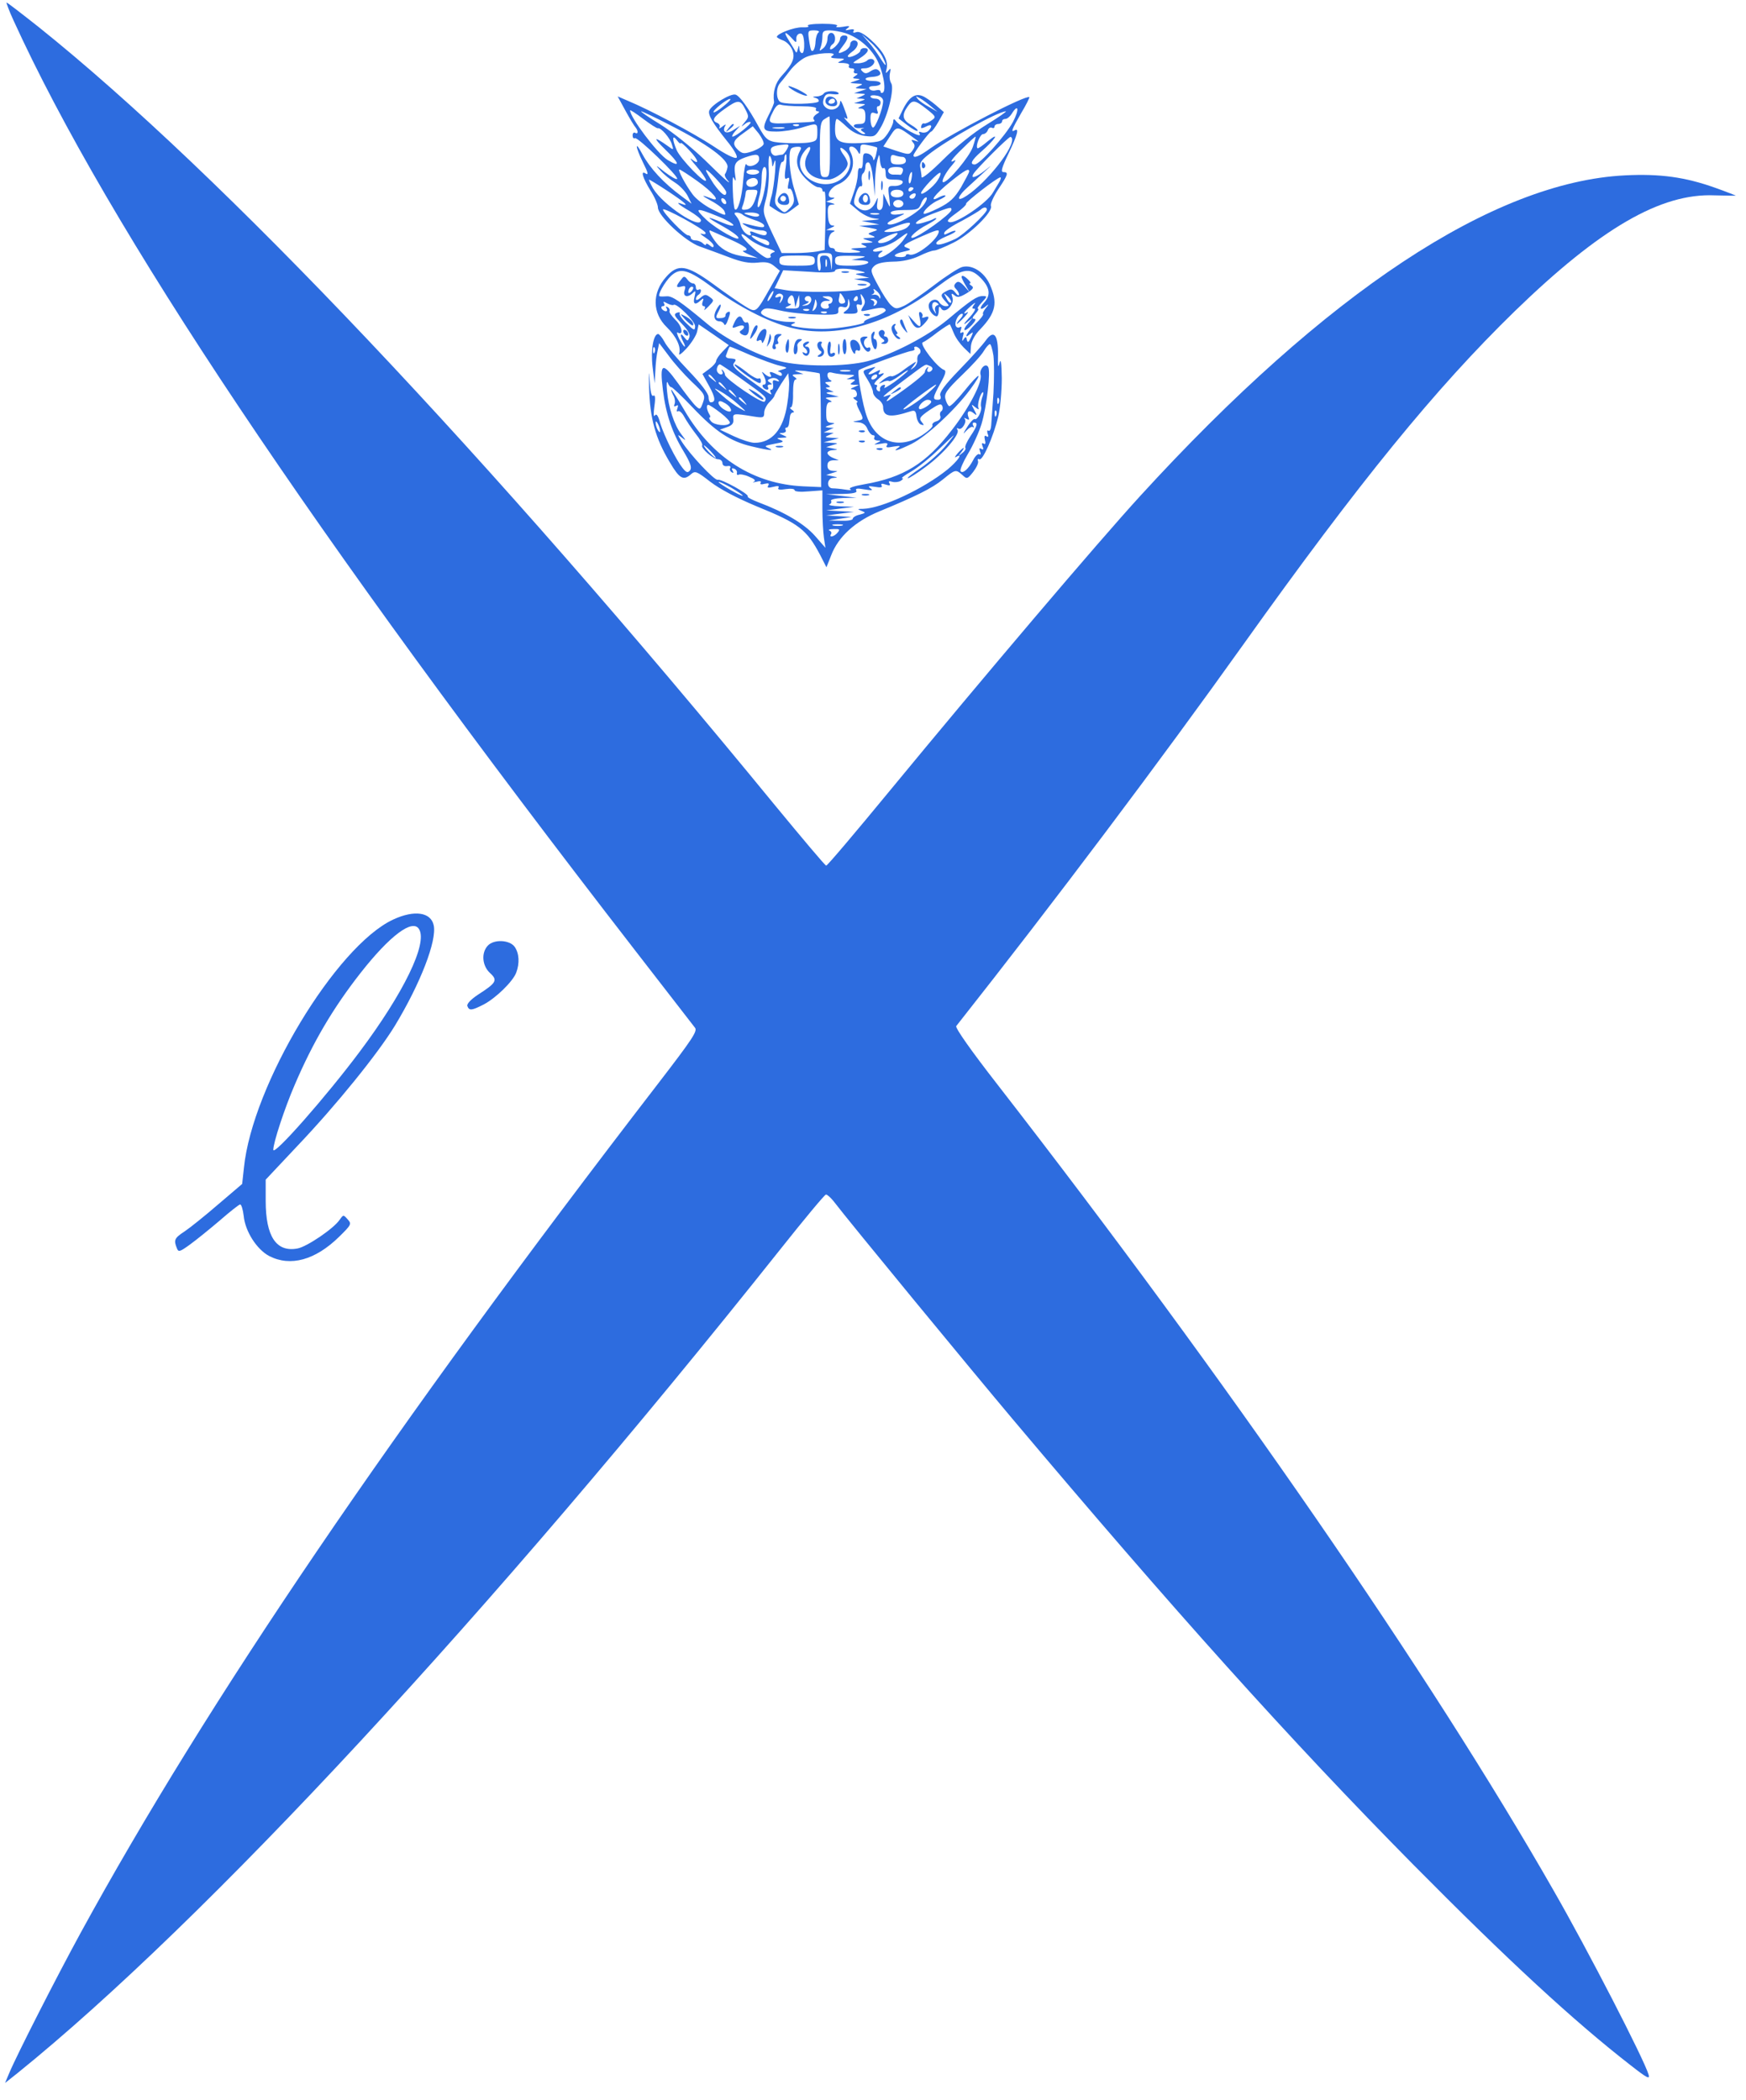 <svg xmlns="http://www.w3.org/2000/svg" version="1.0" width="690pt" height="830pt" viewBox="0 0 690 830" preserveAspectRatio="xMidYMid meet">

<g transform="translate(0,830) scale(0.1,-0.1)" fill="#2d6cdf" stroke="none">
<path d="M54 8218 c373 -817 1185 -2033 2455 -3673 123 -159 230 -297 237 -306 12 -13 -8 -43 -148 -225 -1044 -1355 -1780 -2439 -2280 -3354 -96 -176 -252 -482 -282 -554 l-16 -38 48 38 c742 599 1874 1821 3012 3252 96 121 179 221 184 221 4 1 18 -11 30 -26 64 -84 546 -669 705 -858 640 -760 1100 -1272 1586 -1764 374 -378 635 -619 859 -793 65 -51 77 -57 71 -37 -17 59 -240 492 -375 727 -486 851 -1289 2015 -2199 3187 -102 131 -167 223 -162 230 390 494 808 1050 1136 1510 458 642 758 1010 1071 1315 338 328 577 467 790 458 46 -1 84 -2 84 -1 0 0 -37 15 -82 31 -118 42 -217 56 -356 49 -521 -26 -1181 -463 -1916 -1267 -170 -186 -619 -715 -988 -1163 -135 -164 -249 -299 -253 -298 -4 0 -94 107 -202 238 -1127 1376 -2186 2496 -2910 3076 -67 53 -124 97 -127 97 -2 0 10 -33 28 -72z" fill="#2d6cdf"/>
<path d="M3193 8198 c7 -4 -3 -7 -23 -6 -31 1 -100 -25 -100 -38 0 -2 11 -9 25 -14 14 -5 30 -22 36 -37 12 -31 3 -54 -42 -103 -25 -27 -36 -65 -30 -103 1 -4 -8 -25 -19 -47 -31 -61 -28 -70 28 -70 27 0 71 7 98 15 65 20 64 20 64 -19 0 -30 -3 -34 -32 -39 -18 -3 -62 -4 -97 -2 -66 4 -72 8 -105 68 -38 70 -73 118 -89 123 -19 6 -95 -40 -104 -63 -6 -16 13 -49 69 -119 28 -34 44 -62 39 -67 -6 -6 -44 13 -93 46 -76 50 -250 143 -340 180 l-37 16 31 -57 c17 -31 35 -61 40 -66 11 -14 10 -28 -2 -21 -5 3 -10 -1 -10 -10 0 -9 4 -14 9 -11 10 7 175 -153 167 -161 -3 -4 -25 9 -49 27 -36 29 -39 30 -17 6 13 -15 39 -36 58 -48 18 -11 40 -34 49 -51 l16 -32 -39 29 c-72 53 -125 111 -155 166 -31 59 -29 31 2 -32 21 -42 23 -52 9 -43 -19 12 -10 -18 20 -67 17 -26 30 -57 30 -68 0 -33 108 -134 165 -154 28 -10 80 -29 117 -43 49 -19 79 -24 111 -21 33 4 49 1 66 -13 l23 -19 -35 -62 c-61 -108 -58 -105 -103 -78 -21 13 -78 52 -125 87 -106 77 -140 82 -187 28 -56 -63 -54 -143 3 -198 38 -37 57 -78 49 -104 -3 -10 10 -1 30 21 19 21 38 51 41 66 l6 28 60 -41 59 -41 -25 -26 c-14 -14 -25 -31 -25 -37 0 -6 -12 -20 -27 -31 l-27 -20 27 -49 c25 -46 26 -63 5 -63 -4 0 -8 10 -8 21 0 14 -31 54 -79 104 -44 46 -87 97 -95 114 -9 17 -21 31 -25 31 -19 0 -30 -65 -22 -130 l8 -65 3 50 c1 28 5 63 9 80 l6 29 37 -49 c20 -28 61 -74 91 -103 53 -50 55 -54 45 -83 -10 -28 -12 -29 -28 -14 -10 9 -42 50 -71 91 -62 86 -73 81 -59 -29 11 -92 37 -168 81 -240 28 -47 34 -65 26 -76 -9 -11 -15 -9 -30 10 -26 33 -72 125 -88 177 -8 30 -15 39 -21 30 -5 -8 -6 7 -2 36 5 34 3 47 -4 42 -8 -4 -12 17 -15 66 -2 40 -3 26 -2 -32 3 -122 25 -202 82 -297 38 -65 54 -74 84 -47 16 14 22 12 76 -30 38 -29 104 -64 183 -97 168 -68 198 -92 251 -192 l25 -49 19 48 c28 73 95 134 190 173 143 59 208 91 251 126 49 40 51 41 77 18 18 -17 20 -17 43 12 13 17 22 36 19 43 -3 7 0 10 5 7 13 -8 56 89 75 169 8 33 14 102 14 151 -1 62 -4 81 -9 60 -6 -22 -7 -14 -6 32 1 80 -16 102 -48 58 -11 -16 -58 -69 -104 -116 -59 -61 -81 -91 -76 -102 4 -12 1 -17 -10 -17 -22 0 -20 10 11 66 20 35 23 49 14 52 -27 9 -100 104 -84 109 6 2 33 20 58 40 26 19 48 33 49 31 1 -1 8 -17 15 -34 7 -18 25 -43 39 -57 l27 -26 2 31 c2 20 15 45 37 67 62 65 70 105 37 178 -22 48 -69 78 -108 68 -13 -3 -63 -35 -110 -71 -47 -36 -101 -73 -119 -82 -31 -14 -35 -14 -53 2 -10 9 -33 44 -51 78 -30 55 -31 61 -16 76 11 11 35 17 75 18 37 0 75 9 103 22 24 12 51 22 60 22 8 0 42 14 76 31 65 32 157 122 148 145 -3 8 10 37 29 66 39 58 42 68 20 68 -11 0 -6 18 20 72 35 73 44 104 25 93 -17 -10 -11 4 25 67 20 33 34 62 33 64 -11 11 -303 -140 -391 -202 -44 -32 -67 -41 -67 -28 0 9 63 94 70 94 3 0 16 17 28 38 l22 39 -23 20 c-12 11 -34 28 -49 37 -35 22 -61 9 -88 -43 l-19 -39 35 -27 c19 -15 38 -25 40 -22 3 3 -8 13 -25 23 -35 20 -38 39 -15 72 20 29 29 28 76 -9 38 -30 38 -32 19 -45 -11 -8 -24 -13 -28 -12 -7 3 -13 -5 -13 -17 0 -3 9 -1 20 5 22 12 27 1 9 -17 -6 -6 -18 -9 -27 -6 -10 4 -13 2 -8 -5 15 -24 -78 26 -96 53 -5 6 -8 4 -8 -5 0 -9 -10 -30 -22 -48 -22 -31 -26 -33 -97 -37 -94 -5 -111 4 -111 55 0 22 3 40 7 40 4 0 21 -14 39 -31 21 -20 45 -32 71 -36 37 -5 42 -3 61 29 31 50 57 158 44 179 -6 9 -8 27 -5 40 4 20 3 21 -7 9 -10 -12 -11 -11 -6 9 7 32 -14 70 -63 114 -27 24 -46 34 -57 30 -11 -4 -15 -2 -11 4 5 7 -1 9 -15 6 -19 -4 -20 -3 -8 6 11 8 7 10 -20 5 -21 -3 -30 -2 -23 3 8 5 -14 9 -57 9 -38 0 -64 -4 -57 -8z m42 -26 c-6 -4 -11 -20 -12 -35 -1 -27 -9 -45 -17 -36 -2 2 -6 21 -9 42 -5 35 -4 37 21 37 15 0 22 -4 17 -8z m106 -3 c51 -17 96 -55 123 -102 25 -45 40 -123 25 -133 -5 -3 -9 -1 -9 4 0 6 -8 8 -19 5 -10 -3 -22 0 -25 6 -5 7 3 11 18 11 14 0 26 5 26 10 0 6 -13 10 -30 10 -37 0 -40 14 -4 16 31 2 41 11 27 25 -8 8 -17 7 -32 -2 -16 -11 -23 -11 -33 -1 -9 9 -8 12 9 12 26 0 49 25 33 35 -7 4 -17 2 -23 -4 -6 -6 -22 -11 -36 -11 -25 0 -25 0 7 20 34 21 42 40 17 40 -8 0 -15 -5 -15 -10 0 -11 -42 -31 -49 -24 -3 3 5 11 17 20 25 17 29 44 7 44 -8 0 -15 -7 -15 -15 0 -8 -9 -19 -19 -25 -31 -16 -34 -12 -12 16 25 32 26 44 6 44 -8 0 -15 -6 -15 -13 0 -8 -9 -22 -20 -32 -11 -10 -20 -13 -20 -7 0 6 5 14 10 17 16 10 12 45 -5 45 -9 0 -15 -9 -15 -24 0 -13 -8 -30 -17 -37 -15 -12 -16 -12 -10 4 4 10 7 30 7 43 0 20 5 24 29 24 15 0 43 -5 62 -11z m-212 -20 c17 -19 19 -19 18 -3 -1 10 5 20 13 21 11 3 16 -7 18 -37 1 -22 -2 -40 -8 -40 -5 0 -11 8 -11 18 -1 15 -2 15 -6 -2 -5 -18 -5 -18 -16 2 -7 11 -18 29 -25 41 -16 27 -8 27 17 0z m357 -71 c22 -42 17 -47 -7 -8 -12 19 -33 49 -48 65 l-26 30 33 -30 c19 -16 40 -42 48 -57z m-196 2 c-11 -7 -6 -10 20 -11 29 0 31 -2 15 -9 -18 -8 -17 -9 8 -9 16 -1 26 -5 22 -11 -3 -5 1 -10 10 -10 9 0 13 -4 10 -10 -3 -5 0 -10 7 -10 9 0 9 -3 -2 -10 -12 -8 -12 -10 5 -11 17 -1 16 -2 -5 -9 -25 -8 -25 -8 5 -10 26 -1 27 -3 10 -10 -18 -8 -18 -9 5 -10 l25 -2 -25 -8 -25 -8 25 -2 c23 -1 23 -2 5 -10 l-20 -9 20 -1 c17 -2 16 -3 -5 -10 l-25 -8 25 -2 c23 -1 23 -2 5 -10 -17 -7 -17 -9 -2 -9 12 -1 17 -9 17 -31 0 -26 -4 -30 -26 -30 -14 0 -23 -4 -19 -10 3 -6 16 -8 28 -6 12 1 16 1 8 -1 -12 -4 -12 -6 0 -14 10 -6 11 -9 1 -9 -7 0 -29 16 -50 36 -20 20 -31 33 -24 29 15 -8 15 -9 -3 40 -8 22 -14 32 -15 23 0 -26 -33 -40 -55 -24 -12 9 -15 19 -10 35 6 18 13 22 35 19 16 -2 27 -1 24 4 -7 11 -52 10 -59 -2 -3 -5 -16 -11 -28 -11 -17 -1 -18 -2 -4 -6 9 -2 15 -9 12 -14 -7 -10 -124 -13 -149 -3 -19 7 -21 57 -3 76 6 7 24 29 39 49 15 20 42 43 60 52 36 18 135 24 108 7z m200 -179 c0 -30 -32 -111 -41 -105 -5 3 -9 18 -9 34 0 23 3 28 17 23 12 -5 15 -2 10 10 -3 9 -2 17 3 17 6 0 10 7 10 15 0 8 -9 15 -20 15 -11 0 -20 4 -20 9 0 4 11 6 25 3 15 -2 25 -11 25 -21z m190 -22 l25 -21 -33 19 c-19 10 -39 24 -45 32 -10 12 -9 12 8 3 11 -6 31 -21 45 -33z m-820 2 c-19 -16 -37 -27 -40 -25 -6 6 52 53 65 53 6 0 -6 -13 -25 -28z m85 -12 c15 -29 15 -32 -2 -52 -16 -20 -16 -20 0 -8 9 8 20 11 23 8 6 -5 -58 -57 -71 -57 -4 0 0 10 11 22 l19 21 -27 -17 c-27 -18 -46 -8 -32 17 5 7 0 6 -11 -3 -10 -8 -16 -10 -12 -4 4 7 0 14 -8 18 -24 9 -17 23 28 55 53 38 63 38 82 0z m221 11 c41 0 63 -4 59 -10 -3 -5 0 -10 7 -10 8 0 6 -5 -5 -11 -9 -6 -15 -14 -12 -20 8 -11 16 -10 -87 -15 -95 -5 -98 -3 -72 47 10 20 20 29 30 25 9 -3 45 -6 80 -6z m-566 -87 c11 4 48 -38 55 -63 8 -24 7 -24 -16 -7 -56 40 -60 35 -11 -13 58 -56 63 -74 10 -42 -40 25 -148 168 -148 196 0 3 23 -12 52 -34 28 -21 54 -38 58 -37z m1403 25 c-30 -55 -131 -168 -151 -168 -21 0 -13 17 26 51 53 46 77 82 27 42 -21 -18 -40 -31 -42 -29 -9 8 10 56 22 56 7 0 16 7 19 16 3 8 10 12 16 9 5 -3 10 -1 10 4 0 6 7 11 15 11 8 0 15 5 15 10 0 6 6 10 13 10 7 0 18 9 25 20 27 44 31 17 5 -32z m-1352 -14 c147 -75 229 -136 224 -165 -2 -12 -7 -24 -10 -27 -2 -3 0 -11 6 -19 28 -33 -4 -6 -86 75 -51 49 -127 110 -175 140 -46 28 -81 52 -76 52 4 0 57 -25 117 -56z m1249 4 c-51 -31 -120 -86 -172 -138 -47 -47 -86 -79 -86 -70 0 8 -3 25 -5 37 -4 17 3 29 31 51 75 60 273 170 307 172 5 0 -28 -23 -75 -52z m-620 -88 c0 -113 -1 -120 -20 -120 -19 0 -20 7 -20 110 0 93 3 110 18 119 9 6 18 11 20 11 1 0 2 -54 2 -120z m-123 84 c-3 -3 -12 -4 -19 -1 -8 3 -5 6 6 6 11 1 17 -2 13 -5z m-139 -73 c-2 -8 -21 -20 -42 -28 -35 -12 -41 -11 -58 3 -26 25 -23 38 20 68 l37 27 23 -28 c12 -16 21 -34 20 -42z m80 62 c-10 -2 -28 -2 -40 0 -13 2 -5 4 17 4 22 1 32 -1 23 -4z m517 -41 c18 -13 18 -14 1 -8 -15 5 -17 4 -8 -7 9 -10 8 -18 -2 -32 -12 -17 -15 -17 -64 -1 l-51 17 26 40 c28 43 27 43 98 -9z m-925 -18 c0 5 16 -8 35 -29 36 -38 41 -60 8 -34 -10 8 -1 -5 20 -29 20 -23 37 -48 37 -54 0 -20 -101 84 -116 119 -18 42 -18 64 1 39 8 -11 15 -16 15 -12z m1154 -16 c-14 -39 -97 -138 -116 -138 -11 0 9 39 36 69 11 13 15 21 9 17 -26 -14 -12 6 33 49 25 25 47 45 49 45 2 0 -3 -19 -11 -42z m156 30 c-1 -48 -120 -189 -192 -229 -30 -16 -21 8 15 40 108 99 105 96 69 67 -36 -28 -58 -34 -45 -13 11 19 136 144 146 146 4 0 7 -5 7 -11z m-890 -38 c-6 -11 -14 -20 -18 -21 -4 0 -14 -2 -24 -4 -9 -2 -18 5 -21 15 -5 19 8 25 56 29 15 1 16 -2 7 -19z m356 7 c2 -2 -1 -16 -5 -33 -5 -16 -10 -22 -10 -13 -1 9 -10 19 -21 22 -17 4 -20 0 -20 -30 0 -20 -4 -32 -10 -28 -6 4 -10 -6 -10 -23 0 -16 -7 -49 -16 -73 l-15 -44 32 -27 c18 -15 46 -29 63 -31 28 -3 27 -4 -9 -7 l-40 -3 35 -7 35 -7 -40 -3 -40 -3 40 -7 c37 -7 38 -8 16 -15 -23 -8 -24 -9 -5 -16 16 -6 14 -8 -11 -9 -30 -2 -30 -2 -5 -10 25 -8 25 -8 -5 -10 -26 -1 -27 -3 -10 -10 16 -7 12 -9 -20 -10 -39 -2 -39 -3 -10 -10 25 -6 20 -8 -27 -9 -33 0 -58 3 -58 9 0 6 -6 10 -14 10 -18 0 -15 53 4 62 12 5 11 7 -5 8 l-20 1 20 9 c14 6 16 9 4 9 -10 1 -16 13 -17 41 -2 32 1 40 15 41 15 1 15 2 -2 7 l-20 5 20 8 c16 6 16 8 3 8 -26 1 -10 38 23 52 53 21 75 81 49 130 -14 25 14 27 29 2 9 -16 10 -15 11 6 0 21 3 23 32 17 17 -3 33 -8 34 -9z m-306 -16 c-19 -37 -11 -72 24 -107 19 -19 41 -34 50 -34 9 0 16 -5 16 -11 0 -5 3 -8 8 -6 4 3 6 -48 4 -113 l-3 -118 -31 -6 c-17 -3 -55 -6 -85 -6 l-54 0 -38 80 c-38 81 -38 81 -24 133 8 29 13 80 11 114 -2 34 0 59 4 57 4 -3 8 -15 9 -27 1 -20 2 -20 9 3 5 15 6 0 3 -40 -3 -36 -9 -80 -15 -98 -5 -18 -8 -34 -6 -36 55 -37 57 -37 87 -15 l28 21 -18 60 c-19 59 -25 148 -12 161 3 4 15 7 25 7 15 0 17 -3 8 -19z m33 -9 c-31 -54 5 -102 78 -102 31 0 79 38 79 63 0 7 -7 22 -15 33 -21 28 -18 40 5 19 31 -28 26 -78 -11 -109 -79 -66 -209 17 -155 99 23 34 39 31 19 -3z m-193 -21 c0 -21 -40 -37 -51 -20 -3 6 -9 -23 -12 -64 -5 -69 -22 -126 -33 -114 -3 3 -7 36 -8 73 -2 46 0 62 5 49 7 -15 8 -11 4 15 -6 42 1 54 40 68 44 15 55 14 55 -7z m105 -32 c-6 -40 -4 -50 5 -44 10 6 11 1 6 -19 -4 -17 -3 -25 3 -22 5 4 12 -8 16 -25 6 -24 2 -36 -14 -52 -20 -20 -21 -20 -41 -2 -17 15 -20 26 -15 50 4 16 9 54 12 83 3 28 9 52 14 52 5 0 9 7 9 15 0 8 3 15 6 15 3 0 3 -23 -1 -51z m386 -4 c5 4 9 -5 9 -19 0 -23 4 -26 36 -26 24 0 34 -4 31 -12 -2 -7 -16 -13 -31 -13 -27 1 -28 0 -22 -45 5 -45 5 -45 -9 -15 l-14 30 -1 -32 c0 -21 -5 -33 -14 -33 -9 0 -12 9 -9 28 3 25 3 25 -6 5 -15 -34 -43 -44 -69 -25 -20 15 -21 20 -10 54 6 21 15 35 20 32 5 -3 7 6 4 20 -3 14 0 28 5 31 5 4 9 15 9 26 0 12 5 19 13 17 7 -3 14 -31 18 -69 l6 -64 1 60 c1 33 6 71 10 85 7 24 7 23 10 -8 2 -18 8 -30 13 -27z m75 45 c8 0 14 -7 14 -15 0 -10 -10 -15 -30 -15 -24 0 -30 4 -30 21 0 15 4 19 16 15 9 -3 22 -6 30 -6z m-539 -92 c-5 -54 -24 -114 -32 -106 -3 2 0 20 5 39 6 18 10 53 10 76 0 26 5 43 11 43 8 0 10 -17 6 -52z m541 36 c-2 -8 -6 -15 -10 -15 -5 1 -17 1 -28 1 -11 0 -20 7 -20 15 0 10 10 15 31 15 22 0 30 -4 27 -16z m-813 -39 c62 -44 96 -85 58 -70 -44 17 -44 14 -2 -9 26 -14 49 -32 52 -41 8 -20 5 -19 -53 10 -27 14 -60 39 -73 57 -29 39 -60 98 -52 98 4 0 35 -20 70 -45z m115 -45 c0 -22 -20 -8 -50 34 -16 25 -30 48 -30 53 1 12 80 -74 80 -87z m130 80 c0 -5 -11 -10 -25 -10 -14 0 -25 5 -25 10 0 6 11 10 25 10 14 0 25 -4 25 -10z m830 2 c0 -4 -15 -32 -32 -62 -26 -43 -44 -60 -88 -82 -30 -15 -56 -25 -59 -23 -8 8 30 43 60 55 16 7 28 15 25 17 -2 3 -14 -1 -26 -7 -42 -23 -16 12 46 62 59 47 74 55 74 40z m-228 -29 c-3 -16 -7 -22 -10 -15 -4 13 4 42 11 42 2 0 2 -12 -1 -27z m103 -6 c-17 -27 -65 -63 -65 -50 0 12 70 86 76 80 3 -3 -2 -17 -11 -30z m-710 -8 c0 -8 -10 -15 -22 -17 -25 -4 -33 22 -10 31 18 8 32 2 32 -14z m953 0 c-7 -12 -18 -30 -24 -40 -23 -41 -144 -123 -171 -117 -14 3 -8 11 25 35 24 17 42 34 40 38 -3 6 122 103 135 104 4 1 2 -9 -5 -20z m-1308 -35 c68 -45 86 -62 55 -50 -28 11 -15 -2 30 -28 25 -15 45 -31 45 -36 0 -40 -150 60 -189 125 -11 19 -18 35 -16 35 3 0 37 -21 75 -46z m970 12 c0 -3 -4 -8 -10 -11 -5 -3 -10 -1 -10 4 0 6 5 11 10 11 6 0 10 -2 10 -4z m-625 -43 c-9 -27 -20 -39 -35 -41 -19 -3 -21 0 -15 15 4 10 8 27 10 38 3 26 2 25 29 25 23 0 23 -1 11 -37z m585 22 c0 -9 -9 -15 -25 -15 -16 0 -25 6 -25 15 0 9 9 15 25 15 16 0 25 -6 25 -15z m45 -14 c-3 -6 -11 -8 -17 -5 -6 4 -5 9 3 15 16 10 23 4 14 -10z m-745 -22 c0 -6 -4 -7 -10 -4 -5 3 -10 11 -10 16 0 6 5 7 10 4 6 -3 10 -11 10 -16z m780 -9 c-24 -34 -113 -83 -138 -77 -11 3 -2 11 28 25 40 19 42 20 13 15 -21 -3 -33 -1 -33 6 0 7 21 11 55 11 50 0 56 2 65 25 5 14 14 25 20 25 6 0 2 -14 -10 -30z m-80 5 c0 -8 -9 -15 -20 -15 -11 0 -20 7 -20 15 0 8 9 15 20 15 11 0 20 -7 20 -15z m-782 -115 c2 -6 -4 -7 -15 -4 -10 3 -3 -3 15 -15 17 -11 32 -26 32 -32 0 -8 -4 -8 -15 1 -8 7 -15 9 -15 4 0 -4 -5 -3 -12 4 -7 7 -20 12 -30 12 -10 0 -18 5 -18 10 0 6 -5 10 -11 10 -13 0 -99 89 -99 102 0 11 164 -78 168 -92z m972 91 c0 -16 -133 -111 -155 -111 -16 0 20 32 57 51 21 11 38 22 38 25 0 3 -5 2 -10 -1 -6 -4 -24 -10 -41 -15 -55 -16 -27 12 36 35 71 27 75 28 75 16z m140 1 c0 -15 -93 -101 -124 -116 -50 -23 -76 -28 -76 -17 0 6 18 18 40 27 23 9 39 19 36 21 -2 3 -14 -1 -26 -7 -18 -9 -21 -9 -18 1 2 7 33 28 69 46 35 19 68 39 74 44 11 11 25 12 25 1z m-1065 -26 c33 -13 61 -29 63 -35 2 -6 -17 -2 -43 9 -68 29 -68 24 -1 -13 33 -18 62 -39 64 -46 6 -19 -86 33 -126 70 -51 48 -43 50 43 15z m101 5 c5 -5 26 -14 47 -21 20 -6 37 -16 37 -22 0 -9 -8 -9 -75 8 -15 4 -14 1 5 -10 14 -9 37 -15 53 -16 15 0 27 -4 27 -10 0 -13 -12 -13 -45 0 -17 7 -24 7 -20 0 10 -16 -11 -12 -25 5 -6 7 -13 21 -14 28 -1 8 -8 22 -15 31 -11 13 -11 16 1 16 8 0 18 -4 24 -9z m64 -1 c0 -6 -11 -8 -27 -4 -40 10 -41 14 -5 14 18 0 32 -5 32 -10z m473 3 c-7 -2 -21 -2 -30 0 -10 3 -4 5 12 5 17 0 24 -2 18 -5z m114 -50 c-9 -9 -35 -18 -58 -19 -47 -3 -46 1 7 20 56 21 73 21 51 -1z m-704 -48 c63 -28 83 -44 55 -46 -7 0 3 -7 22 -15 l35 -14 -50 6 c-50 6 -89 24 -113 53 -21 26 -35 54 -25 50 5 -2 39 -17 76 -34z m827 31 c0 -30 -90 -102 -116 -92 -7 3 -14 1 -14 -3 0 -5 -11 -8 -24 -7 -32 1 -24 13 17 22 27 6 29 8 13 14 -24 8 -16 14 59 47 50 22 65 27 65 19z m-677 -67 c26 -8 35 -14 24 -16 -9 -3 -15 -9 -12 -14 4 -5 -2 -9 -12 -9 -18 0 -103 77 -103 93 0 5 14 -3 30 -17 17 -14 50 -31 73 -37z m498 41 c-21 -18 -61 -28 -61 -15 0 7 60 34 75 34 6 0 -1 -9 -14 -19z m37 -11 c-26 -34 -86 -75 -96 -65 -3 4 0 12 8 17 12 8 10 10 -7 6 -13 -3 -23 -2 -23 3 0 4 15 11 33 14 18 3 49 17 67 31 43 32 45 31 18 -6z m-545 4 c9 -3 17 -9 17 -14 0 -12 -6 -11 -40 6 -32 17 -41 32 -12 20 9 -4 25 -10 35 -12z m265 -90 c-1 -37 -1 -37 -5 -5 -3 24 -9 32 -25 32 -17 0 -20 -5 -16 -30 3 -16 1 -30 -4 -30 -4 0 -8 16 -8 35 0 32 2 35 30 35 28 0 30 -2 28 -37z m-68 7 c0 -18 -7 -20 -70 -20 -63 0 -70 2 -70 20 0 18 7 20 70 20 63 0 70 -2 70 -20z m180 10 l-35 -7 33 -2 c61 -2 32 -21 -33 -21 -58 0 -65 2 -65 20 0 18 6 20 68 19 55 -1 61 -3 32 -9z m-133 -32 c-3 -7 -5 -2 -5 12 0 14 2 19 5 13 2 -7 2 -19 0 -25z m128 -18 c29 -7 29 -8 5 -10 -24 -2 -24 -3 5 -10 l30 -8 -30 -2 -30 -3 33 -6 c44 -8 41 -24 -5 -34 -51 -12 -237 -14 -295 -4 l-47 8 17 35 17 36 103 -6 c67 -5 102 -3 102 4 0 11 50 11 95 0z m-579 -66 c99 -74 218 -136 309 -159 176 -45 385 13 577 160 98 74 129 81 172 38 38 -38 43 -69 15 -99 -23 -25 -14 -34 11 -11 8 6 7 3 -3 -9 -9 -11 -15 -23 -12 -25 3 -3 -11 -21 -30 -39 -34 -33 -50 -65 -21 -40 13 10 13 8 3 -14 -9 -19 -13 -22 -16 -9 -2 13 -5 14 -13 2 -6 -10 -7 -7 -3 10 5 16 4 21 -4 17 -7 -5 -8 -1 -4 10 4 11 3 15 -4 11 -6 -4 -13 -1 -16 5 -6 17 11 48 25 48 6 0 3 -9 -7 -20 -10 -11 -16 -20 -13 -20 2 0 15 12 29 27 13 14 18 23 12 19 -21 -12 -15 -1 14 25 15 13 21 16 14 7 -11 -15 -11 -18 0 -18 7 0 -3 -17 -22 -37 -21 -23 -24 -30 -9 -18 l25 20 -19 -23 c-27 -31 -15 -37 14 -7 15 16 19 25 10 25 -9 0 -8 6 5 20 10 11 14 20 10 20 -5 0 2 11 15 25 22 23 22 25 4 25 -23 0 -46 -15 -139 -93 -79 -66 -218 -138 -315 -164 -87 -23 -262 -23 -350 0 -90 23 -216 89 -286 148 -104 87 -138 110 -159 108 -11 -1 -23 -1 -28 0 -11 2 20 57 45 81 37 34 68 25 164 -46z m663 -38 c0 -8 -2 -8 -5 0 -3 7 -13 11 -22 9 -9 -1 -11 0 -4 2 7 3 9 10 5 16 -4 7 1 6 10 -2 9 -7 17 -19 16 -25z m-429 4 c-6 -11 -13 -20 -16 -20 -2 0 0 9 6 20 6 11 13 20 16 20 2 0 0 -9 -6 -20z m44 2 c2 -4 0 -14 -6 -22 -8 -12 -9 -11 -4 4 5 14 2 17 -9 12 -9 -3 -13 -2 -10 4 7 12 22 13 29 2z m56 -22 l8 25 1 -27 c1 -25 -2 -28 -31 -27 -28 0 -30 2 -13 9 11 5 14 9 8 9 -15 1 -13 22 2 33 6 4 12 -4 14 -20 l4 -27 7 25z m190 -2 c0 -5 -6 -8 -14 -8 -8 0 -13 8 -11 18 2 9 4 19 4 22 2 7 21 -23 21 -32z m70 -21 c-11 -19 -10 -19 22 -12 49 11 62 11 68 0 3 -5 -16 -17 -43 -26 -26 -8 -45 -18 -42 -21 9 -9 -105 -28 -164 -28 -31 0 -74 3 -96 7 -31 5 -35 8 -20 14 14 5 8 7 -20 7 -22 0 -57 7 -78 16 -30 13 -35 19 -25 29 10 11 23 11 71 0 33 -8 99 -15 146 -16 78 -2 86 0 84 16 -1 14 4 17 18 14 14 -4 19 0 20 16 1 20 2 20 6 3 3 -12 -2 -25 -13 -33 -16 -12 -15 -13 15 -13 29 0 33 3 28 21 -4 15 -2 19 9 15 11 -4 13 1 8 22 -5 24 -4 25 7 8 9 -15 9 -24 -1 -39z m-204 26 c-2 -10 -11 -19 -22 -20 -18 -3 -18 -2 1 6 11 5 14 10 8 10 -18 1 -16 21 1 21 8 0 13 -8 12 -17z m84 2 c0 -8 -5 -15 -11 -15 -5 0 -7 -4 -4 -10 3 -5 -2 -10 -13 -10 -26 0 -24 30 2 31 21 0 21 1 1 9 -19 8 -19 9 3 9 13 1 22 -5 22 -14z m100 5 c0 -5 -5 -10 -11 -10 -5 0 -7 5 -4 10 3 6 8 10 11 10 2 0 4 -4 4 -10z m-171 -44 c-9 -8 -10 -7 -5 7 3 10 7 24 7 30 1 7 3 4 6 -7 3 -10 -1 -23 -8 -30z m246 35 c3 -5 0 -13 -6 -17 -7 -4 -9 -3 -5 4 3 5 0 13 -6 15 -9 4 -10 6 -1 6 6 1 14 -3 18 -8z m-803 -16 c10 10 87 -66 85 -85 -1 -18 -5 -16 -34 12 -18 17 -30 35 -27 39 3 5 -2 6 -11 3 -14 -6 -10 -13 20 -44 24 -25 34 -42 29 -54 -6 -15 -7 -15 -20 1 -16 21 -18 10 -4 -18 6 -10 8 -19 6 -19 -3 0 -13 14 -22 31 -8 17 -11 28 -6 25 24 -15 18 25 -8 49 -16 16 -27 32 -24 36 2 4 -1 11 -7 15 -8 4 -9 3 -5 -4 4 -7 3 -12 -3 -12 -5 0 -13 5 -16 10 -3 6 -1 10 5 10 6 0 8 5 4 11 -5 8 -1 8 13 0 11 -6 22 -8 25 -6z m535 -21 c-3 -3 -12 -4 -19 -1 -8 3 -5 6 6 6 11 1 17 -2 13 -5z m70 -10 c-3 -3 -12 -4 -19 -1 -8 3 -5 6 6 6 11 1 17 -2 13 -5z m659 -170 c3 -25 3 -92 0 -148 -4 -55 -8 -113 -9 -128 -1 -14 -6 -24 -11 -20 -5 3 -6 -2 -3 -12 5 -11 3 -15 -5 -10 -7 5 -9 0 -6 -14 4 -14 2 -20 -5 -15 -7 4 -8 0 -4 -11 5 -11 3 -15 -5 -10 -8 5 -9 2 -5 -10 4 -10 3 -15 -3 -11 -5 3 -16 -7 -24 -23 -18 -35 -42 -56 -50 -44 -3 6 10 36 29 68 20 33 44 86 54 119 20 66 37 208 26 225 -11 18 -36 -10 -30 -31 9 -27 -45 -131 -113 -218 -102 -133 -191 -188 -347 -215 -41 -7 -64 -15 -55 -19 8 -4 0 -5 -19 -2 -18 3 -41 5 -50 5 -26 0 -24 40 2 41 20 2 19 2 -3 7 l-25 5 25 8 c24 7 24 7 3 8 -16 1 -23 7 -23 21 0 14 7 20 23 21 l22 0 -22 9 c-13 5 -23 14 -23 20 0 5 10 11 23 11 20 2 20 2 -3 7 l-25 5 25 8 c25 7 24 7 -5 9 l-30 2 30 8 30 8 -30 2 c-26 1 -27 3 -10 10 l20 9 -20 1 -20 1 20 9 20 9 -20 1 c-17 2 -16 3 5 10 21 7 22 8 5 9 -17 1 -20 8 -20 41 0 28 4 40 15 41 10 0 8 3 -5 9 -17 7 -16 9 10 10 l30 2 -30 8 c-21 5 -24 8 -10 10 l20 1 -20 9 c-13 6 -15 9 -5 9 13 1 13 2 0 11 -12 8 -12 10 5 11 11 0 14 3 8 6 -7 2 -13 12 -13 20 0 11 6 14 23 9 12 -3 38 -6 57 -7 29 0 31 -2 15 -9 l-20 -9 20 0 c17 -1 17 -3 5 -11 -12 -8 -12 -10 5 -11 l20 0 -20 -9 c-15 -6 -16 -9 -4 -9 17 -1 22 -31 5 -31 -6 0 -4 -5 4 -10 8 -5 12 -10 7 -10 -4 0 -1 -13 8 -30 19 -37 19 -38 -7 -43 -21 -4 -21 -4 3 -6 17 -1 30 -9 37 -26 6 -14 16 -25 22 -25 6 0 8 -4 5 -10 -3 -5 2 -10 12 -11 16 0 16 -1 -2 -10 -15 -7 -11 -7 14 -3 25 5 32 3 26 -6 -6 -9 1 -10 26 -5 25 4 30 3 19 -4 -28 -19 0 -11 53 15 59 30 170 133 229 212 57 77 41 74 -21 -3 -29 -36 -56 -63 -60 -60 -5 2 -12 16 -15 29 -5 20 5 35 65 93 39 37 78 80 87 96 9 15 20 27 24 27 4 0 10 -21 14 -46z m-1339 14 c-3 -8 -6 -5 -6 6 -1 11 2 17 5 13 3 -3 4 -12 1 -19z m380 -12 c44 -18 95 -37 114 -41 33 -8 33 -9 9 -16 -14 -4 -19 -7 -12 -8 6 -1 12 -6 12 -11 0 -7 -6 -7 -19 0 -25 13 -34 13 -26 0 9 -14 -8 -12 -24 3 -11 10 -12 9 -5 -3 12 -22 14 -40 3 -40 -6 0 -7 -4 -4 -10 3 -5 11 -10 16 -10 6 0 7 5 4 10 -3 6 0 10 7 10 11 0 10 2 0 9 -11 6 -10 10 4 15 9 4 22 2 28 -4 8 -8 6 -9 -6 -5 -13 5 -16 2 -13 -14 2 -12 -1 -21 -6 -21 -6 0 -7 -5 -3 -12 9 -15 -4 -7 -89 55 -55 40 -65 52 -56 63 11 14 9 16 -21 18 -8 1 -13 6 -11 11 11 30 13 35 16 35 2 0 39 -15 82 -34z m669 23 c3 -6 2 -14 -3 -18 -6 -3 -9 -14 -8 -23 2 -9 -4 -23 -13 -30 -16 -12 -16 -11 -2 6 13 18 13 19 0 11 -8 -5 -29 -19 -47 -33 -18 -13 -36 -21 -40 -19 -5 3 -20 -4 -33 -14 -20 -17 -21 -18 -4 -10 12 6 24 8 27 5 3 -3 23 7 43 22 21 16 35 24 32 19 -4 -6 -28 -26 -54 -45 -26 -18 -44 -28 -39 -21 5 9 3 12 -6 9 -8 -3 -13 -11 -11 -17 1 -7 -2 -10 -8 -6 -6 3 -8 11 -5 16 4 5 0 9 -7 9 -7 1 1 12 17 26 18 15 23 22 11 18 -14 -6 -17 -4 -11 5 6 10 3 11 -13 2 -30 -16 -40 -13 -17 5 19 16 19 16 -5 9 -34 -10 -34 -9 -11 -46 12 -19 21 -41 21 -49 0 -8 9 -21 20 -28 11 -7 20 -20 20 -30 0 -39 27 -44 107 -18 18 6 22 3 25 -20 2 -15 10 -30 18 -32 13 -4 13 -3 2 11 -11 13 -7 20 31 46 36 24 46 28 51 16 3 -8 1 -17 -4 -20 -5 -3 -7 -12 -4 -19 3 -9 -3 -17 -15 -21 -12 -3 -19 -11 -16 -16 3 -5 -15 -22 -41 -39 -91 -58 -181 -28 -218 73 -17 45 -40 177 -32 184 8 8 190 75 208 76 9 1 14 5 12 9 -3 4 -1 8 5 8 5 0 13 -5 17 -11z m-701 -120 c94 -67 97 -70 87 -86 -7 -12 -157 90 -157 106 0 5 -4 13 -9 18 -5 5 -6 3 -2 -4 8 -15 -10 -18 -19 -3 -6 9 1 30 10 30 3 0 43 -27 90 -61z m739 55 c9 -3 13 -10 10 -15 -8 -14 -26 -11 -18 4 4 7 3 9 -2 4 -5 -5 -9 -12 -9 -17 0 -8 -53 -51 -125 -100 -27 -19 -32 -20 -20 -5 14 17 13 18 -5 11 -26 -10 -20 -4 72 65 91 68 78 60 97 53z m-435 -30 c3 -2 5 -104 5 -227 l1 -222 -70 3 c-197 9 -360 112 -470 300 -26 45 -50 82 -52 82 -2 0 1 -9 7 -21 7 -11 9 -27 6 -35 -4 -10 -2 -12 6 -8 8 5 9 2 5 -10 -4 -10 -3 -15 3 -11 5 3 16 -7 24 -22 8 -15 28 -45 45 -67 17 -21 29 -42 26 -46 -7 -11 44 -55 63 -55 9 0 17 -7 17 -15 0 -9 8 -14 19 -12 10 2 15 -1 12 -7 -4 -5 -1 -13 5 -17 8 -5 9 -3 4 6 -5 8 -3 11 6 8 8 -3 13 -11 11 -17 -1 -7 2 -10 7 -7 5 3 24 0 41 -8 22 -9 28 -15 19 -20 -8 -3 -3 -3 10 0 15 4 21 2 17 -4 -4 -6 2 -8 16 -4 15 3 19 2 14 -7 -6 -9 0 -10 20 -5 18 5 25 3 20 -4 -4 -7 5 -9 29 -5 20 3 35 1 35 -4 0 -6 23 -8 55 -5 l55 4 0 -73 c0 -41 3 -92 6 -114 l6 -40 -42 48 c-42 47 -119 93 -223 132 -26 10 -45 20 -42 23 8 8 -106 71 -119 66 -12 -4 -109 99 -142 151 -18 30 -18 30 1 15 17 -13 17 -12 -2 13 -28 36 -52 108 -57 172 -3 28 -1 42 3 32 4 -10 10 -18 14 -17 4 0 41 -35 83 -79 91 -96 149 -135 234 -155 71 -17 96 -19 65 -6 -16 7 -12 9 25 16 35 6 40 9 25 15 -18 7 -17 8 5 9 23 1 23 2 5 10 -18 8 -18 9 -2 9 10 1 15 6 12 11 -3 6 -2 10 3 10 5 0 9 7 10 15 1 8 3 22 4 30 1 8 6 15 12 15 6 0 4 5 -4 10 -8 5 -10 10 -5 10 6 0 10 24 9 55 0 34 3 55 10 55 6 0 4 5 -4 10 -12 8 -10 10 10 11 l25 1 -25 9 c-17 5 -7 6 30 3 30 -4 57 -8 59 -10z m119 9 c-10 -2 -26 -2 -35 0 -10 3 -2 5 17 5 19 0 27 -2 18 -5z m-537 -30 c13 -16 12 -17 -3 -4 -10 7 -18 15 -18 17 0 8 8 3 21 -13z m290 -100 c-15 -100 -60 -153 -129 -153 -15 0 -52 12 -82 26 l-55 26 28 10 c21 7 27 16 25 31 -3 24 1 24 80 11 38 -6 42 -5 42 15 0 11 9 30 20 41 11 11 20 22 20 25 0 3 12 24 27 48 l28 42 3 -28 c2 -15 -1 -58 -7 -94z m354 107 c-3 -5 -11 -10 -16 -10 -6 0 -7 5 -4 10 3 6 11 10 16 10 6 0 7 -4 4 -10z m-604 -37 c13 -16 12 -17 -3 -4 -10 7 -18 15 -18 17 0 8 8 3 21 -13z m807 -26 c-36 -32 -98 -72 -98 -64 0 6 122 97 129 97 3 -1 -10 -15 -31 -33z m-752 -44 c36 -32 37 -33 8 -17 -17 9 -49 32 -70 51 -36 32 -37 33 -8 17 17 -9 49 -32 70 -51z m-15 40 c13 -16 12 -17 -3 -4 -10 7 -18 15 -18 17 0 8 8 3 21 -13z m980 -15 c-4 -13 -6 -28 -4 -35 5 -15 -15 -55 -25 -49 -4 2 -18 -12 -30 -32 -17 -27 -18 -31 -4 -15 11 12 23 19 27 15 5 -4 5 -1 1 6 -4 6 -2 12 3 12 17 0 13 -14 -14 -54 -14 -21 -23 -41 -20 -46 3 -4 -3 -14 -13 -21 -15 -13 -16 -12 -3 4 19 25 8 21 -15 -5 -10 -12 -13 -18 -6 -14 30 18 8 -15 -33 -49 -95 -77 -259 -154 -335 -156 -22 0 -23 -1 -5 -8 17 -7 17 -8 -8 -15 -15 -3 -27 -11 -27 -16 0 -6 -21 -9 -47 -8 l-48 1 45 7 45 7 -50 3 -50 3 55 7 55 7 -55 3 -55 3 55 7 55 7 -55 2 c-30 1 -49 5 -42 8 6 2 10 9 6 14 -3 5 19 10 48 11 l53 1 -60 7 -60 7 63 1 c44 1 61 5 56 13 -5 9 4 10 32 5 30 -5 36 -4 24 4 -12 9 -8 10 18 6 22 -4 31 -2 26 5 -4 8 1 9 16 4 16 -5 20 -4 15 5 -5 8 -2 10 11 6 11 -3 26 -1 34 4 8 5 11 10 5 10 -5 0 10 12 35 26 25 14 76 55 114 92 68 65 68 66 27 15 -23 -29 -69 -70 -103 -93 -33 -22 -56 -40 -50 -40 5 0 37 20 69 44 70 51 138 130 127 147 -4 7 -3 9 4 5 13 -8 35 28 24 39 -4 5 -1 4 7 0 11 -6 13 -4 8 7 -8 22 3 30 21 15 13 -11 14 -9 2 13 -13 24 -12 24 5 10 10 -8 16 -10 12 -3 -7 11 8 63 18 63 2 0 1 -10 -4 -22z m-940 -15 c13 -16 12 -17 -3 -4 -10 7 -18 15 -18 17 0 8 8 3 21 -13z m1006 -5 c-3 -8 -6 -5 -6 6 -1 11 2 17 5 13 3 -3 4 -12 1 -19z m-1062 -19 c11 -17 -2 -21 -24 -7 -28 17 -29 43 -2 28 11 -5 23 -15 26 -21z m795 23 c0 -10 -41 -35 -47 -28 -9 8 17 36 33 36 8 0 14 -3 14 -8z m-832 -44 c22 -17 39 -35 36 -40 -9 -14 -61 -9 -74 7 -7 8 -9 15 -6 15 4 0 4 6 -1 13 -10 17 -13 37 -4 37 4 0 26 -14 49 -32z m1089 -10 c-3 -8 -6 -5 -6 6 -1 11 2 17 5 13 3 -3 4 -12 1 -19z m-1328 -63 c0 -5 -4 -3 -9 5 -5 8 -9 22 -9 30 0 16 17 -16 18 -35z m201 -80 c13 -14 21 -25 18 -25 -2 0 -15 11 -28 25 -13 14 -21 25 -18 25 2 0 15 -11 28 -25z m125 -174 c-5 -4 -95 48 -95 54 0 3 22 -7 49 -22 27 -16 48 -30 46 -32z m393 -118 c-10 -2 -26 -2 -35 0 -10 3 -2 5 17 5 19 0 27 -2 18 -5z m-18 -28 c-13 -16 -35 -21 -26 -6 4 5 0 12 -6 14 -7 3 0 6 16 6 24 1 27 -1 16 -14z" fill="#2d6cdf"/>
<path d="M3116 7958 c7 -12 64 -40 73 -36 4 2 -12 12 -35 24 -24 11 -41 17 -38 12z" fill="#2d6cdf"/>
<path d="M3265 7911 c-9 -16 3 -31 26 -31 14 0 19 6 17 17 -4 20 -33 29 -43 14z m35 -11 c0 -5 -7 -10 -16 -10 -8 0 -12 5 -9 10 3 6 10 10 16 10 5 0 9 -4 9 -10z" fill="#2d6cdf"/>
<path d="M2879 7793 c-13 -16 -12 -17 4 -4 16 13 21 21 13 21 -2 0 -10 -8 -17 -17z" fill="#2d6cdf"/>
<path d="M3643 7645 c0 -8 4 -12 9 -9 5 3 6 10 3 15 -9 13 -12 11 -12 -6z" fill="#2d6cdf"/>
<path d="M3081 7526 c-16 -19 -6 -36 20 -36 15 0 20 6 17 22 -4 27 -21 33 -37 14z m23 -17 c-3 -5 -10 -7 -15 -3 -5 3 -7 10 -3 15 3 5 10 7 15 3 5 -3 7 -10 3 -15z" fill="#2d6cdf"/>
<path d="M3432 7605 c0 -16 2 -22 5 -12 2 9 2 23 0 30 -3 6 -5 -1 -5 -18z" fill="#2d6cdf"/>
<path d="M3482 7565 c0 -16 2 -22 5 -12 2 9 2 23 0 30 -3 6 -5 -1 -5 -18z" fill="#2d6cdf"/>
<path d="M3401 7526 c-16 -19 -6 -36 20 -36 15 0 20 6 17 22 -4 27 -21 33 -37 14z m29 -11 c0 -8 -4 -15 -10 -15 -5 0 -10 7 -10 15 0 8 5 15 10 15 6 0 10 -7 10 -15z" fill="#2d6cdf"/>
<path d="M3328 7223 c6 -2 18 -2 25 0 6 3 1 5 -13 5 -14 0 -19 -2 -12 -5z" fill="#2d6cdf"/>
<path d="M3393 7173 c9 -2 23 -2 30 0 6 3 -1 5 -18 5 -16 0 -22 -2 -12 -5z" fill="#2d6cdf"/>
<path d="M2694 7198 c-24 -29 -24 -36 -3 -31 18 5 20 3 14 -16 -7 -24 13 -29 34 -8 10 10 11 7 6 -15 -8 -30 2 -36 24 -15 11 10 13 9 8 -5 -4 -10 -2 -18 4 -18 6 0 7 -6 3 -12 -4 -7 3 -2 16 11 22 23 23 24 5 37 -16 12 -21 11 -37 -3 -10 -9 -18 -11 -18 -5 0 6 5 14 10 17 6 3 10 11 10 16 0 6 -4 7 -10 4 -5 -3 -10 1 -10 9 0 9 -5 16 -11 16 -7 0 -17 7 -23 16 -10 13 -14 13 -22 2z m38 -50 c-7 -7 -12 -8 -12 -2 0 14 12 26 19 19 2 -3 -1 -11 -7 -17z" fill="#2d6cdf"/>
<path d="M3800 7205 c0 -3 7 -18 16 -33 l16 -27 -21 24 c-17 18 -25 21 -33 13 -9 -9 -9 -15 0 -24 7 -7 12 -17 12 -22 0 -6 -7 -3 -14 7 -12 15 -18 16 -35 7 -25 -13 -26 -18 -4 -42 15 -16 15 -18 0 -18 -9 0 -20 7 -25 15 -11 20 -42 9 -42 -14 0 -18 18 -41 32 -41 4 0 8 10 8 23 0 17 2 19 10 7 14 -22 53 16 44 44 -6 17 -4 19 8 9 11 -10 21 -8 48 8 26 16 30 23 19 30 -8 5 -10 9 -6 9 5 0 2 7 -7 15 -15 15 -26 19 -26 10z m-42 -101 c-4 -3 -12 5 -18 18 -12 22 -12 22 6 6 10 -10 15 -20 12 -24z m-55 -11 c-7 -3 -10 -12 -7 -21 5 -15 4 -15 -6 1 -13 20 -4 41 13 30 8 -5 8 -8 0 -10z" fill="#2d6cdf"/>
<path d="M2831 7076 c-14 -26 -8 -46 14 -46 7 0 15 -6 17 -12 3 -7 10 2 16 21 9 25 9 32 -1 28 -6 -2 -11 -9 -10 -14 1 -5 -7 -10 -18 -10 -22 -2 -23 1 -8 29 6 11 9 22 6 24 -2 2 -9 -7 -16 -20z" fill="#2d6cdf"/>
<path d="M3635 7041 c8 -37 0 -39 -26 -8 l-20 22 10 -22 c17 -33 31 -37 52 -14 23 24 24 35 3 27 -8 -3 -12 -2 -9 3 3 5 0 13 -6 17 -8 4 -9 -3 -4 -25z" fill="#2d6cdf"/>
<path d="M2902 7025 c-11 -23 -10 -24 13 -15 25 10 35 -2 14 -16 -8 -4 -7 -9 2 -15 19 -11 29 -2 29 27 0 14 -4 23 -9 20 -5 -3 -11 1 -15 9 -8 22 -21 18 -34 -10z" fill="#2d6cdf"/>
<path d="M3558 7034 c-4 -5 3 -21 13 -34 15 -18 18 -19 11 -5 -5 11 -11 27 -14 35 -2 8 -7 10 -10 4z" fill="#2d6cdf"/>
<path d="M2973 6989 c-14 -35 -10 -37 11 -5 9 14 12 27 8 30 -5 3 -13 -8 -19 -25z" fill="#2d6cdf"/>
<path d="M3525 7010 c-8 -13 13 -50 28 -50 7 0 6 4 -3 10 -8 5 -11 10 -6 10 5 0 3 6 -3 13 -6 8 -8 17 -4 20 3 4 4 7 0 7 -3 0 -9 -4 -12 -10z" fill="#2d6cdf"/>
<path d="M3000 6981 c-13 -25 -13 -34 0 -26 6 3 10 0 11 -7 1 -15 17 21 18 40 1 19 -17 14 -29 -7z" fill="#2d6cdf"/>
<path d="M3474 6989 c-4 -7 1 -18 10 -25 13 -9 14 -13 4 -17 -8 -4 -7 -6 5 -6 9 -1 17 6 17 14 0 8 -5 15 -11 15 -5 0 -8 4 -4 9 3 5 1 12 -4 15 -5 4 -13 1 -17 -5z" fill="#2d6cdf"/>
<path d="M3445 6980 c-7 -11 4 -60 14 -60 4 0 7 9 7 20 0 11 -4 20 -9 20 -5 0 -7 7 -3 15 6 17 0 20 -9 5z" fill="#2d6cdf"/>
<path d="M3041 6973 c-1 -6 -4 -20 -7 -30 -5 -17 -5 -17 6 0 6 10 9 23 6 30 -3 9 -5 9 -5 0z" fill="#2d6cdf"/>
<path d="M3060 6966 c0 -8 -3 -21 -6 -30 -3 -9 -1 -16 6 -16 6 0 8 5 5 10 -3 6 -1 10 5 10 6 0 8 5 4 11 -3 6 0 15 7 20 11 7 10 9 -3 9 -10 0 -18 -6 -18 -14z" fill="#2d6cdf"/>
<path d="M3400 6959 c0 -17 20 -49 30 -49 6 0 10 5 10 11 0 5 -4 8 -9 5 -5 -3 -12 2 -15 11 -4 9 -1 20 6 25 10 6 8 8 -4 8 -10 0 -18 -5 -18 -11z" fill="#2d6cdf"/>
<path d="M3106 6938 c-3 -13 -2 -26 3 -31 4 -4 8 6 9 23 1 36 -3 39 -12 8z" fill="#2d6cdf"/>
<path d="M3138 6930 c-3 -16 -1 -30 4 -30 8 0 12 16 9 34 -1 5 4 13 11 17 10 7 9 9 -3 9 -11 0 -18 -11 -21 -30z" fill="#2d6cdf"/>
<path d="M3330 6930 c0 -16 4 -30 8 -30 4 0 8 14 7 30 0 17 -3 30 -7 30 -5 0 -8 -13 -8 -30z" fill="#2d6cdf"/>
<path d="M3360 6943 c0 -22 20 -55 20 -35 0 7 5 10 10 7 12 -7 13 15 2 30 -12 17 -32 16 -32 -2z" fill="#2d6cdf"/>
<path d="M3175 6941 c-3 -5 -1 -12 5 -16 5 -3 10 -11 10 -16 0 -6 -5 -7 -12 -3 -7 4 -8 3 -4 -5 4 -6 12 -9 17 -6 13 9 11 35 -3 35 -9 0 -8 4 2 10 9 6 10 10 3 10 -6 0 -14 -4 -18 -9z" fill="#2d6cdf"/>
<path d="M3230 6936 c0 -8 5 -18 11 -22 8 -4 7 -9 -2 -15 -10 -6 -10 -9 -2 -9 18 0 26 19 14 34 -6 7 -8 16 -4 19 3 4 1 7 -5 7 -7 0 -12 -6 -12 -14z" fill="#2d6cdf"/>
<path d="M3270 6920 c0 -20 5 -30 15 -30 8 0 15 5 15 11 0 5 -5 7 -11 3 -8 -5 -10 1 -7 20 3 14 1 26 -3 26 -5 0 -9 -13 -9 -30z" fill="#2d6cdf"/>
<path d="M3312 6920 c0 -19 2 -27 5 -17 2 9 2 25 0 35 -3 9 -5 1 -5 -18z" fill="#2d6cdf"/>
<path d="M3418 7053 c7 -3 16 -2 19 1 4 3 -2 6 -13 5 -11 0 -14 -3 -6 -6z" fill="#2d6cdf"/>
<path d="M3118 7043 c6 -2 18 -2 25 0 6 3 1 5 -13 5 -14 0 -19 -2 -12 -5z" fill="#2d6cdf"/>
<path d="M2709 7036 c14 -14 26 -24 29 -22 7 8 -8 25 -31 37 -21 11 -21 10 2 -15z" fill="#2d6cdf"/>
<path d="M2700 6991 c0 -5 5 -13 10 -16 6 -3 10 -2 10 4 0 5 -4 13 -10 16 -5 3 -10 2 -10 -4z" fill="#2d6cdf"/>
<path d="M3398 6593 c7 -3 16 -2 19 1 4 3 -2 6 -13 5 -11 0 -14 -3 -6 -6z" fill="#2d6cdf"/>
<path d="M3398 6553 c7 -3 16 -2 19 1 4 3 -2 6 -13 5 -11 0 -14 -3 -6 -6z" fill="#2d6cdf"/>
<path d="M3468 6523 c7 -3 16 -2 19 1 4 3 -2 6 -13 5 -11 0 -14 -3 -6 -6z" fill="#2d6cdf"/>
<path d="M2925 6836 c17 -14 42 -31 56 -40 22 -13 26 -13 26 -1 0 8 -4 12 -9 9 -5 -3 -26 8 -47 25 -21 17 -43 31 -47 31 -5 0 5 -11 21 -24z" fill="#2d6cdf"/>
<path d="M2975 6746 c17 -14 35 -26 40 -26 11 1 -20 27 -50 41 -11 6 -6 -1 10 -15z" fill="#2d6cdf"/>
<path d="M3534 6754 c-18 -14 -18 -15 4 -4 12 6 22 13 22 15 0 8 -5 6 -26 -11z" fill="#2d6cdf"/>
<path d="M3068 6533 c6 -2 18 -2 25 0 6 3 1 5 -13 5 -14 0 -19 -2 -12 -5z" fill="#2d6cdf"/>
<path d="M3408 6343 c6 -2 18 -2 25 0 6 3 1 5 -13 5 -14 0 -19 -2 -12 -5z" fill="#2d6cdf"/>
<path d="M3308 6313 c6 -2 18 -2 25 0 6 3 1 5 -13 5 -14 0 -19 -2 -12 -5z" fill="#2d6cdf"/>
<path d="M1554 4666 c-226 -105 -557 -654 -590 -981 l-7 -64 -95 -81 c-52 -45 -112 -93 -133 -107 -40 -26 -43 -34 -30 -66 6 -16 11 -15 51 14 25 18 78 61 118 95 40 35 77 64 81 64 5 0 11 -20 14 -45 6 -62 52 -133 101 -159 84 -43 182 -16 276 76 49 48 50 51 34 69 -17 19 -17 19 -32 -2 -24 -35 -129 -106 -166 -113 -84 -16 -126 47 -126 188 l0 84 126 134 c155 163 318 365 385 475 101 167 166 336 153 396 -11 52 -76 62 -160 23z m102 -38 c35 -56 -61 -253 -235 -485 -133 -178 -341 -414 -341 -387 0 28 45 165 84 255 72 169 152 305 261 444 116 148 206 215 231 173z" fill="#2d6cdf"/>
<path d="M1927 4562 c-26 -29 -21 -79 9 -107 32 -29 26 -39 -47 -86 -30 -20 -45 -37 -42 -45 7 -19 17 -18 64 6 48 25 116 91 129 126 14 37 12 76 -6 102 -20 28 -83 31 -107 4z" fill="#2d6cdf"/>
</g>
</svg>